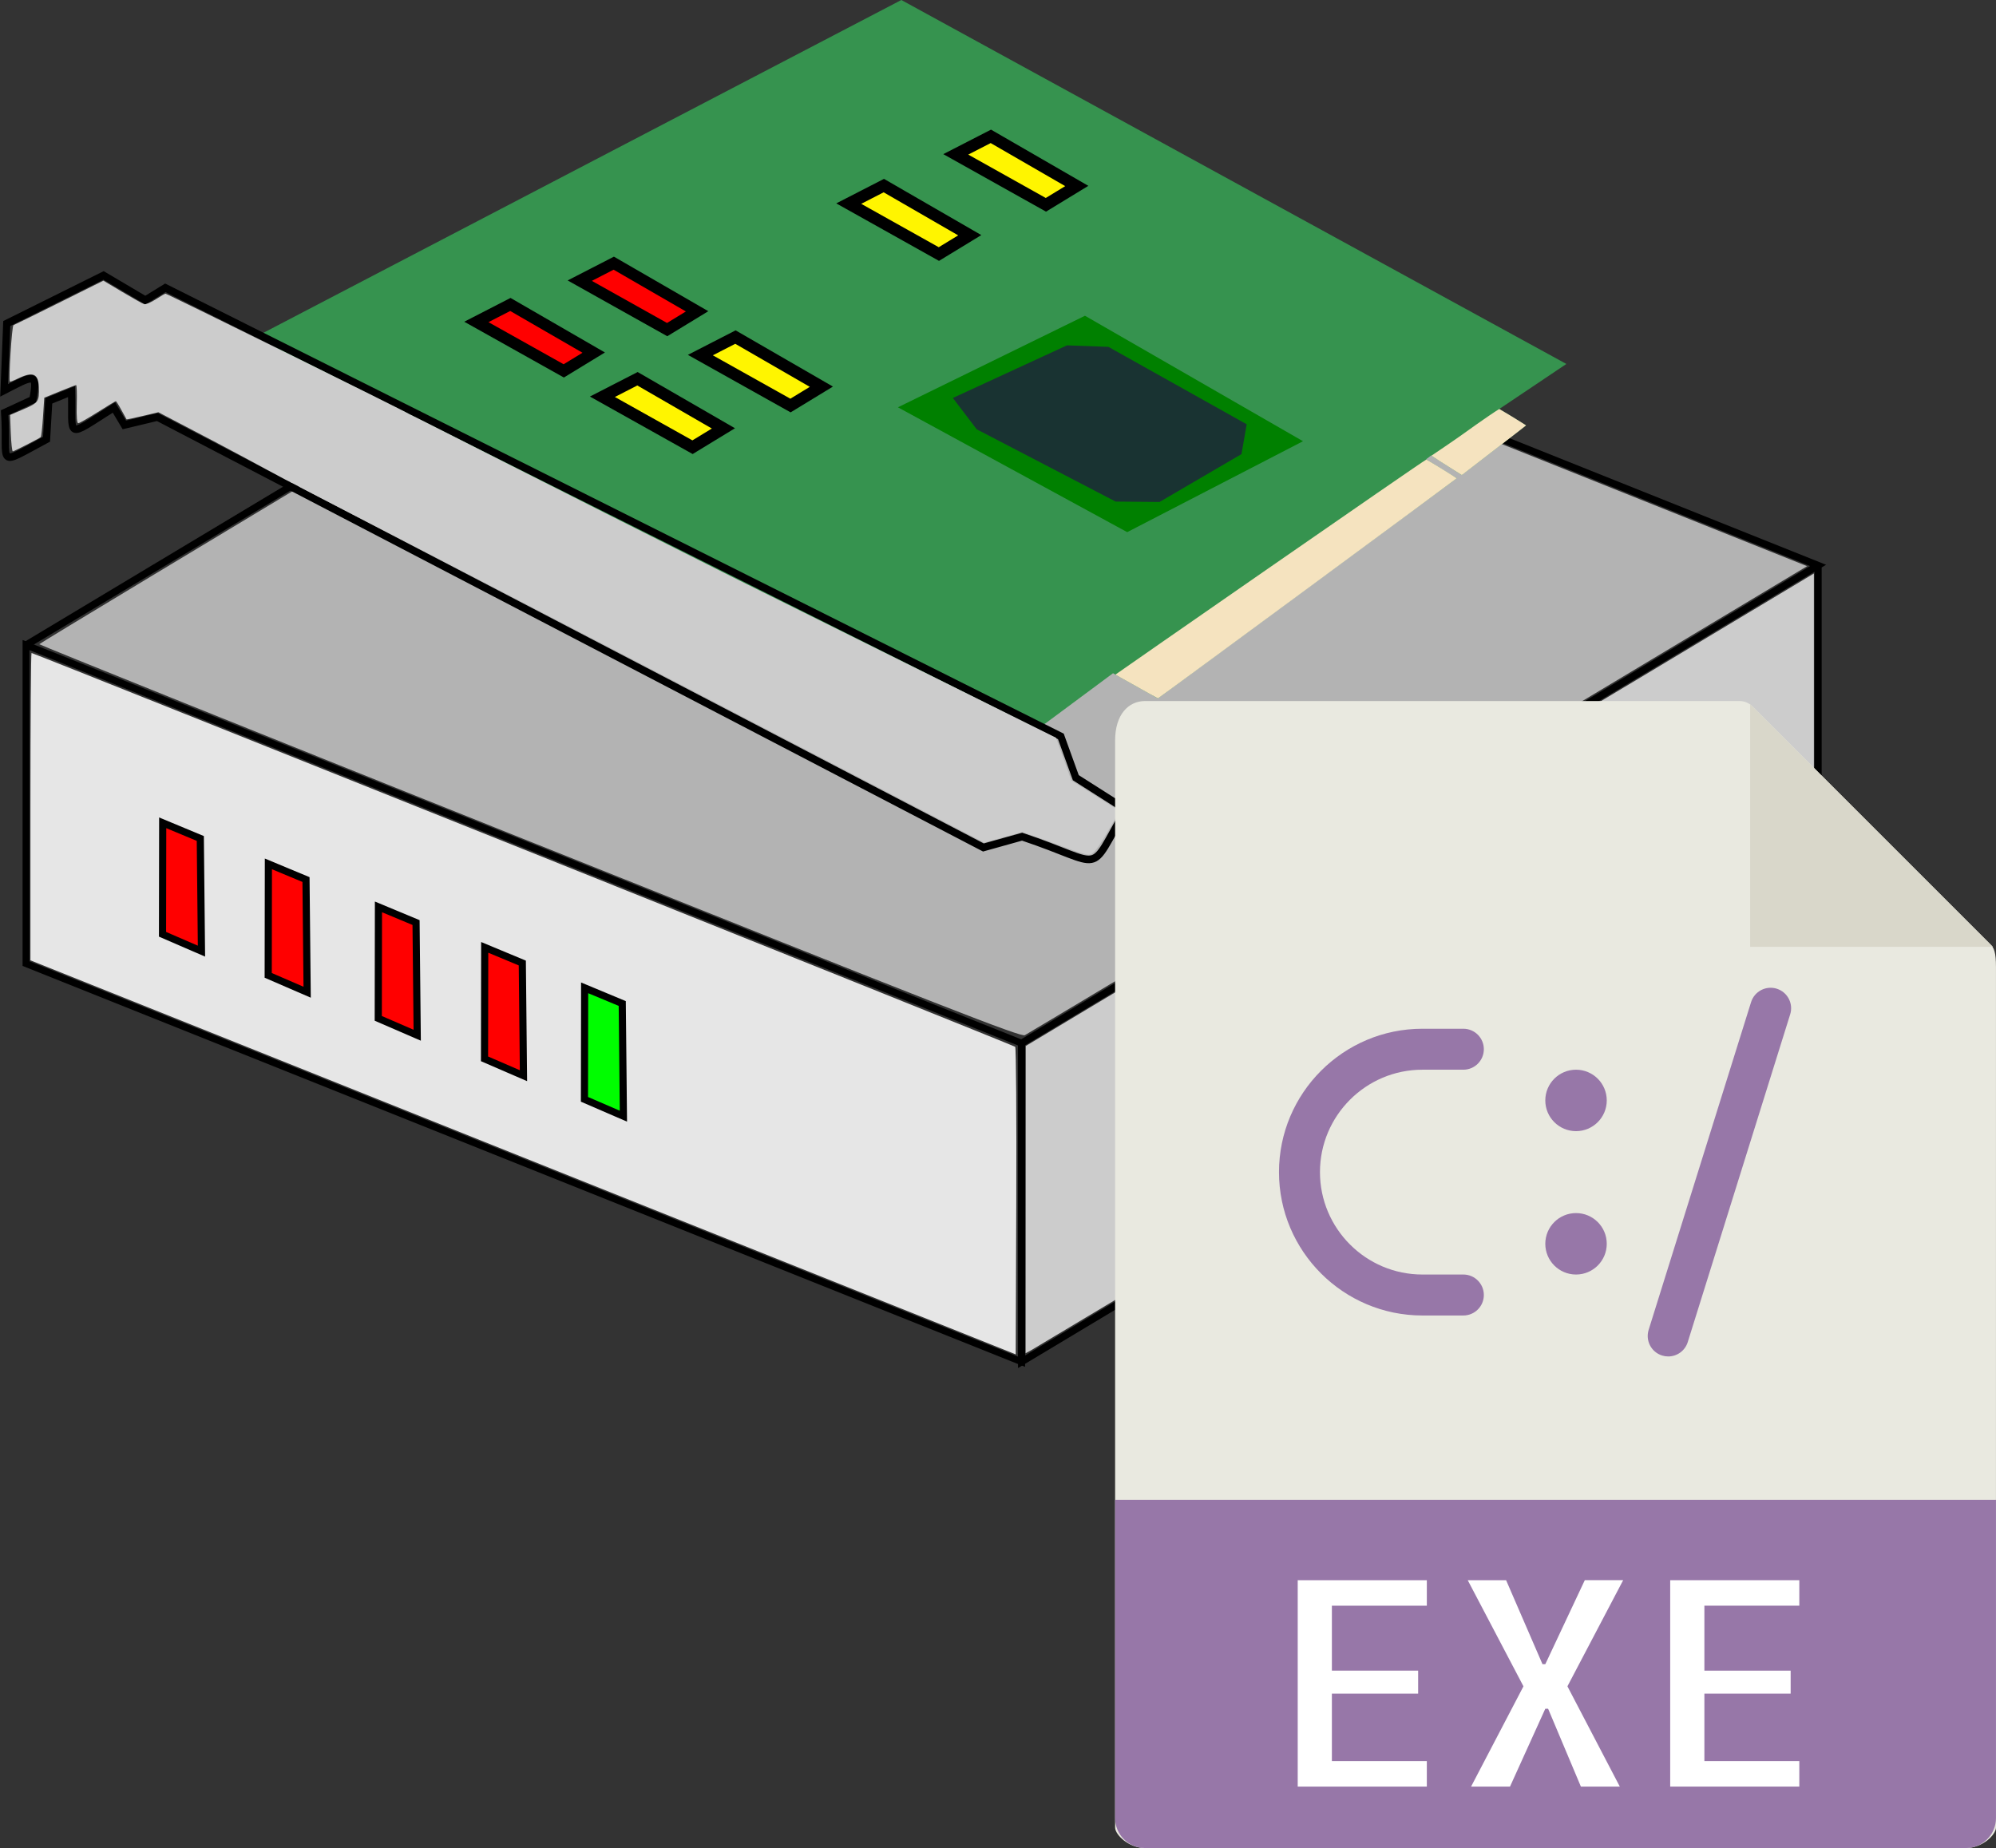 <?xml version="1.0" encoding="UTF-8" standalone="no"?>
<!-- made with Inkscape by computerguy096  -->

<svg
   version="1.1"
   id="Capa_1"
   x="0px"
   y="0px"
   viewBox="0 0 250.605 232.066"
   xml:space="preserve"
   width="250.605"
   height="232.066"
   sodipodi:docname="driver_mediatype.svg"
   inkscape:version="1.2 (dc2aedaf03, 2022-05-15)"
   xmlns:inkscape="http://www.inkscape.org/namespaces/inkscape"
   xmlns:sodipodi="http://sodipodi.sourceforge.net/DTD/sodipodi-0.dtd"
   xmlns="http://www.w3.org/2000/svg"
   xmlns:svg="http://www.w3.org/2000/svg"><rect x="0" y="0" width="250.605" height="232.066" fill="#333333" stroke="none"/><defs
   id="defs13">	
</defs><sodipodi:namedview
   id="namedview11"
   pagecolor="#ffffff"
   bordercolor="#666666"
   borderopacity="1.0"
   inkscape:pageshadow="2"
   inkscape:pageopacity="0.0"
   inkscape:pagecheckerboard="0"
   showgrid="false"
   inkscape:zoom="2.8284271"
   inkscape:cx="79.372737"
   inkscape:cy="105.18213"
   inkscape:window-width="2560"
   inkscape:window-height="1361"
   inkscape:window-x="2391"
   inkscape:window-y="-9"
   inkscape:window-maximized="1"
   inkscape:current-layer="Capa_1"
   inkscape:snap-nodes="false"
   inkscape:showpageshadow="2"
   inkscape:deskcolor="#d1d1d1" />
<g
   id="g824"
   transform="translate(3.268,1.002)"><path
     style="fill:none;stroke:#000000;stroke-width:0.862px;stroke-linecap:butt;stroke-linejoin:miter;stroke-opacity:1"
     d="m 0,80 125,50 v 40 L 0,120 Z"
     id="path1347" /><path
     style="fill:none;stroke:#000000;stroke-width:0.898px;stroke-linecap:butt;stroke-linejoin:miter;stroke-opacity:1"
     d="M 0,80 100,20 225,70 125,130 v 40 L 225,110 V 70"
     id="path967" /></g><path
   style="fill:#e6e6e6;stroke-width:0.276"
   d="M 65.675,145.333 3.821,120.592 v -19.296 c 0,-10.613 0.062,-19.296 0.138,-19.296 0.281,0 123.301,49.259 123.503,49.452 0.115,0.11 0.177,8.845 0.138,19.411 l -0.071,19.211 z"
   id="path906" /><path
   style="fill:#b3b3b3;stroke-width:0.276"
   d="M 66.508,105.663 C 32.643,92.116 4.933,80.97 4.93,80.894 4.928,80.818 27.076,67.466 54.147,51.223 l 49.221,-29.532 61.758,24.703 61.758,24.703 -48.811,29.294 c -26.846,16.112 -49.077,29.431 -49.401,29.598 -0.503,0.259 -9.622,-3.31 -62.163,-24.327 z"
   id="path945" /><path
   style="fill:#cccccc;stroke-width:0.276"
   d="m 128.782,150.636 0.009,-19.291 48.41,-29.026 c 26.625,-15.965 48.889,-29.313 49.474,-29.664 l 1.064,-0.638 v 19.298 19.298 L 178.914,139.915 c -26.854,16.116 -49.121,29.462 -49.483,29.657 l -0.659,0.354 z"
   id="path984" /><path
   style="fill:#ff0000;fill-opacity:1;stroke:#000000;stroke-width:0.898px;stroke-linecap:butt;stroke-linejoin:miter;stroke-opacity:1"
   d="m 20.405,117.322 4.889,2.116 -0.145,-14.149 -4.721,-1.966 z"
   id="path17632" /><path
   style="fill:#ff0000;fill-opacity:1;stroke:#000000;stroke-width:0.898px;stroke-linecap:butt;stroke-linejoin:miter;stroke-opacity:1"
   d="m 33.675,122.481 4.889,2.116 -0.145,-14.149 -4.721,-1.966 z"
   id="path17632-6" /><path
   style="fill:#ff0000;fill-opacity:1;stroke:#000000;stroke-width:0.898px;stroke-linecap:butt;stroke-linejoin:miter;stroke-opacity:1"
   d="m 47.493,127.881 4.889,2.116 -0.145,-14.149 -4.721,-1.966 z"
   id="path17632-1" /><path
   style="fill:#ff0000;fill-opacity:1;stroke:#000000;stroke-width:0.898px;stroke-linecap:butt;stroke-linejoin:miter;stroke-opacity:1"
   d="m 60.834,132.963 4.889,2.116 -0.145,-14.149 -4.721,-1.966 z"
   id="path17632-2" /><path
   style="fill:#00fd00;fill-opacity:1;stroke:#000000;stroke-width:0.898px;stroke-linecap:butt;stroke-linejoin:miter;stroke-opacity:1"
   d="m 73.381,138.046 4.889,2.116 -0.145,-14.149 -4.721,-1.966 z"
   id="path17632-19" /><path
   style="fill:#36934f;fill-opacity:1;stroke:#36934f;stroke-width:0.182;stroke-linecap:butt;stroke-linejoin:miter;stroke-miterlimit:4;stroke-dasharray:none;stroke-opacity:1"
   d="M 32.547,42.169 113.167,0.103 196.489,45.712 l -8.413,5.648 3.367,2.067 -7.92,6.114 -3.848,-2.454 -0.774,0.59 3.837,2.382 -37.369,27.535 -5.632,-3.163 -18.751,13.922 z"
   id="path2065"
   sodipodi:nodetypes="ccccccccccccc" /><path
   style="fill:#fff500;fill-opacity:1;stroke:#000000;stroke-width:1.482px;stroke-linecap:butt;stroke-linejoin:miter;stroke-opacity:1"
   d="m 87.933,44.59 4.403,-2.262 10.79,6.233 -3.877,2.364 z"
   id="path13468-7-4" /><path
   style="fill:#f5e3bf;fill-opacity:1;stroke-width:0.005;stroke-miterlimit:4;stroke-dasharray:none"
   d="m 142.127,85.884 c -1.179,-0.67 -2.088,-1.154 -2.083,-1.172 0.007,-0.023 38.512,-26.773 39.043,-27.009 0.041,-0.018 3.758,2.281 3.815,2.358 0.019,0.026 -37.45,27.641 -37.516,27.637 -0.032,-0.002 -2.15,-1.184 -3.259,-1.815 z"
   id="path1056"
   sodipodi:nodetypes="scsccs" /><path
   style="fill:#f5e3bf;fill-opacity:1;stroke-width:0.005;stroke-miterlimit:4;stroke-dasharray:none"
   d="m 182.077,58.733 c -0.529,-0.332 -0.967,-0.614 -1.343,-0.85 l -1.011,-0.661 0.11,-0.074 c 0.067,-0.044 2.758,-1.858 3.692,-2.532 2.65,-1.911 4.579,-3.207 4.714,-3.253 0.107,0.072 1.235,0.707 2.117,1.269 0.971,0.622 1.25,0.765 1.247,0.795 -0.069,0.017 0.79,-0.579 -4.336,3.351 -2.956,2.266 -3.693,2.879 -3.737,2.875 -0.016,-0.001 -0.458,-0.294 -1.008,-0.638 z"
   id="path1132"
   sodipodi:nodetypes="cscsscccsccc" /><path
   style="fill:#fff500;fill-opacity:1;stroke:#000000;stroke-width:1.482px;stroke-linecap:butt;stroke-linejoin:miter;stroke-opacity:1"
   d="m 75.634,49.823 4.403,-2.262 10.79,6.233 -3.877,2.364 z"
   id="path13468-7" /><path
   style="fill:#008000;stroke:#008000;stroke-width:1.209px;stroke-linecap:butt;stroke-linejoin:miter;stroke-opacity:1"
   d="M 114.054,51.175 141.533,66.139 162.337,55.378 136.2,40.334 Z"
   id="path9562" /><path
   style="fill:#193332;fill-opacity:1;stroke:#193332;stroke-width:1.339px;stroke-linecap:butt;stroke-linejoin:miter;stroke-opacity:1"
   d="m 120.673,50.233 13.425,-6.19 4.884,0.177 16.804,9.41 -0.519,2.972 -9.864,5.763 -5.164,-0.049 -17.172,-8.936 z"
   id="path9667" /><path
   style="fill:#ff0000;stroke:#000000;stroke-width:1.438px;stroke-linecap:butt;stroke-linejoin:miter;stroke-opacity:1"
   d="m 59.809,40.427 4.27,-2.196 10.463,6.048 -3.76,2.294 z"
   id="path13468" /><path
   style="fill:#ff0000;stroke:#000000;stroke-width:1.438px;stroke-linecap:butt;stroke-linejoin:miter;stroke-opacity:1"
   d="m 72.79,35.243 4.27,-2.196 10.463,6.048 -3.76,2.294 z"
   id="path13468-9" /><path
   style="fill:#fff500;fill-opacity:1;stroke:#000000;stroke-width:1.482px;stroke-linecap:butt;stroke-linejoin:miter;stroke-opacity:1"
   d="m 106.564,25.567 4.403,-2.262 10.79,6.233 -3.877,2.364 z"
   id="path13468-7-3" /><path
   style="fill:#fff500;fill-opacity:1;stroke:#000000;stroke-width:1.482px;stroke-linecap:butt;stroke-linejoin:miter;stroke-opacity:1"
   d="m 120.001,19.384 4.403,-2.262 10.79,6.233 -3.877,2.364 z"
   id="path13468-7-3-7" /><g
   id="g354"
   transform="matrix(0.991,-0.132,0.134,1.045,-28.561,-29.731)"><path
     style="fill:none;stroke:#000000;stroke-width:0.908px;stroke-linecap:butt;stroke-linejoin:miter;stroke-opacity:1"
     d="m 37.496,83.301 96.019,63.853 4.994,-0.668 c 10.185,4.715 7.368,5.801 13.358,-1.57 l -5.728,-4.553 -1.2,-5.112 L 40.555,68.16 37.867,69.299 33.056,65.722 20.228,69.883 18.828,77.74 c 3.832,-1.3 4.57,-1.726 3.436,1.551 l -3.722,1.095 c -0.417,6.273 -2.156,6.273 4.792,3.794 l 0.891,-4.5 2.987,-0.737 c -0.582,5.549 -1.686,5.482 5.024,2.546 l 1.017,2.226 z"
     id="path1761"
     sodipodi:nodetypes="ccccccccccccccccccc" /><path
     style="fill:#cccccc;stroke-width:0.227;stroke-linejoin:round;paint-order:fill markers stroke"
     d="m 44.558,87.331 -6.859,-4.581 -2.023,0.192 c -1.113,0.106 -2.038,0.174 -2.056,0.152 -0.018,-0.022 -0.238,-0.551 -0.489,-1.175 -0.251,-0.624 -0.503,-1.139 -0.56,-1.145 -0.057,-0.005 -1.155,0.451 -2.44,1.014 -1.285,0.563 -2.45,1.013 -2.589,0.999 -0.165,-0.016 -0.125,-0.804 0.115,-2.275 0.202,-1.238 0.305,-2.257 0.229,-2.264 -0.076,-0.007 -1.046,0.213 -2.156,0.489 l -2.017,0.502 -0.466,2.261 c -0.256,1.243 -0.524,2.294 -0.594,2.335 -0.269,0.157 -3.56,1.262 -3.714,1.247 -0.09,-0.009 -0.072,-0.989 0.038,-2.179 l 0.201,-2.164 1.779,-0.472 c 1.949,-0.517 2.085,-0.66 2.25,-2.373 0.154,-1.6 -0.484,-1.957 -2.417,-1.349 -0.577,0.181 -1.072,0.298 -1.099,0.259 -0.157,-0.226 1.138,-6.586 1.349,-6.626 0.14,-0.026 2.877,-0.901 6.082,-1.943 l 5.827,-1.895 2.187,1.638 c 1.203,0.901 2.337,1.701 2.521,1.78 0.183,0.078 0.862,-0.096 1.509,-0.387 0.647,-0.291 1.236,-0.523 1.311,-0.516 0.188,0.018 28.089,17.727 28.44,18.056 0.22,0.205 -2.019,0.958 -7.864,3.198 -4.172,1.599 -7.618,3.113 -7.771,3.122 -0.153,0.009 -4.952,-3.379 -8.725,-5.899 z"
     id="path1256"
     sodipodi:nodetypes="scssssssssscsssscscsssscssssssss" /><path
     style="fill:#cccccc;stroke-width:0.227;stroke-linejoin:round;paint-order:fill markers stroke"
     d="m 144.018,148.598 c -1.08,-0.556 -2.742,-1.381 -3.693,-1.833 l -1.73,-0.822 -2.45,0.325 -2.45,0.325 -40.074,-26.635 C 71.579,105.31 53.252,93.28 53.094,93.134 c -0.221,-0.204 1.649,-1.024 7.566,-3.308 5.064,-1.954 8.033,-3 8.294,-2.889 0.218,0.093 17.116,11.138 37.805,24.436 l 37.552,23.959 0.646,2.756 0.581,2.538 2.761,2.181 2.761,2.181 -1.162,1.455 c -2.09,2.618 -2.778,3.275 -3.369,3.218 -0.301,-0.029 -1.431,-0.507 -2.511,-1.064 z"
     id="path1258"
     sodipodi:nodetypes="sscccssssscccccsss" /></g><g
   id="g1752"
   transform="matrix(2.572,0,0,2.572,123.288,88.031)">
	<path
   style="fill:#e9e9e0"
   d="M 36.985,0 H 7.963 C 7.155,0 6.5,0.655 6.5,1.926 V 55 c 0,0.345 0.655,1 1.463,1 H 48.037 C 48.845,56 49.5,55.345 49.5,55 V 12.978 c 0,-0.696 -0.093,-0.92 -0.257,-1.085 L 37.607,0.257 C 37.442,0.093 37.218,0 36.985,0 Z"
   id="path1730" />
	<polygon
   style="fill:#d9d7ca"
   points="37.5,12 49.349,12 37.5,0.151 "
   id="polygon1732" />
	<path
   style="fill:#9777a8"
   d="M 48.037,56 H 7.963 C 7.155,56 6.5,55.345 6.5,54.537 V 39 h 43 V 54.537 C 49.5,55.345 48.845,56 48.037,56 Z"
   id="path1734" />
	<g
   id="g1742">
		<path
   style="fill:#ffffff"
   d="m 17.082,44.168 v 3.172 h 4.211 v 1.121 h -4.211 v 3.295 h 4.635 V 53 H 15.414 V 42.924 h 6.303 v 1.244 z"
   id="path1736" />
		<path
   style="fill:#ffffff"
   d="M 28.58,48.105 31.137,53 h -1.9 l -1.6,-3.801 H 27.5 L 25.777,53 h -1.9 l 2.557,-4.895 -2.721,-5.182 h 1.873 l 1.777,4.102 H 27.5 l 1.928,-4.102 h 1.873 z"
   id="path1738" />
		<path
   style="fill:#ffffff"
   d="m 35.266,44.168 v 3.172 h 4.211 v 1.121 h -4.211 v 3.295 H 39.9 V 53 H 33.597 V 42.924 H 39.9 v 1.244 z"
   id="path1740" />
	</g>
	<path
   style="fill:#9777a8"
   d="m 33.5,32 c -0.099,0 -0.2,-0.015 -0.299,-0.046 -0.527,-0.165 -0.821,-0.726 -0.656,-1.253 l 5,-16 c 0.165,-0.527 0.726,-0.821 1.253,-0.656 0.527,0.165 0.821,0.726 0.656,1.253 l -5,16 C 34.321,31.726 33.926,32 33.5,32 Z"
   id="path1744" />
	<circle
   style="fill:#9777a8"
   cx="29"
   cy="19.5"
   r="1.5"
   id="circle1746" />
	<circle
   style="fill:#9777a8"
   cx="29"
   cy="26.5"
   r="1.5"
   id="circle1748" />
	<path
   style="fill:#9777a8"
   d="m 23.5,30 h -2 c -3.86,0 -7,-3.14 -7,-7 0,-3.86 3.14,-7 7,-7 h 2 c 0.552,0 1,0.448 1,1 0,0.552 -0.448,1 -1,1 h -2 c -2.757,0 -5,2.243 -5,5 0,2.757 2.243,5 5,5 h 2 c 0.552,0 1,0.448 1,1 0,0.552 -0.448,1 -1,1 z"
   id="path1750" />
</g><g
   id="g1754"
   transform="translate(164.689,111.366)">
</g><g
   id="g1756"
   transform="translate(164.689,111.366)">
</g><g
   id="g1758"
   transform="translate(164.689,111.366)">
</g><g
   id="g1760"
   transform="translate(164.689,111.366)">
</g><g
   id="g1762"
   transform="translate(164.689,111.366)">
</g><g
   id="g1764"
   transform="translate(164.689,111.366)">
</g><g
   id="g1766"
   transform="translate(164.689,111.366)">
</g><g
   id="g1768"
   transform="translate(164.689,111.366)">
</g><g
   id="g1770"
   transform="translate(164.689,111.366)">
</g><g
   id="g1772"
   transform="translate(164.689,111.366)">
</g><g
   id="g1774"
   transform="translate(164.689,111.366)">
</g><g
   id="g1776"
   transform="translate(164.689,111.366)">
</g><g
   id="g1778"
   transform="translate(164.689,111.366)">
</g><g
   id="g1780"
   transform="translate(164.689,111.366)">
</g><g
   id="g1782"
   transform="translate(164.689,111.366)">
</g></svg>
